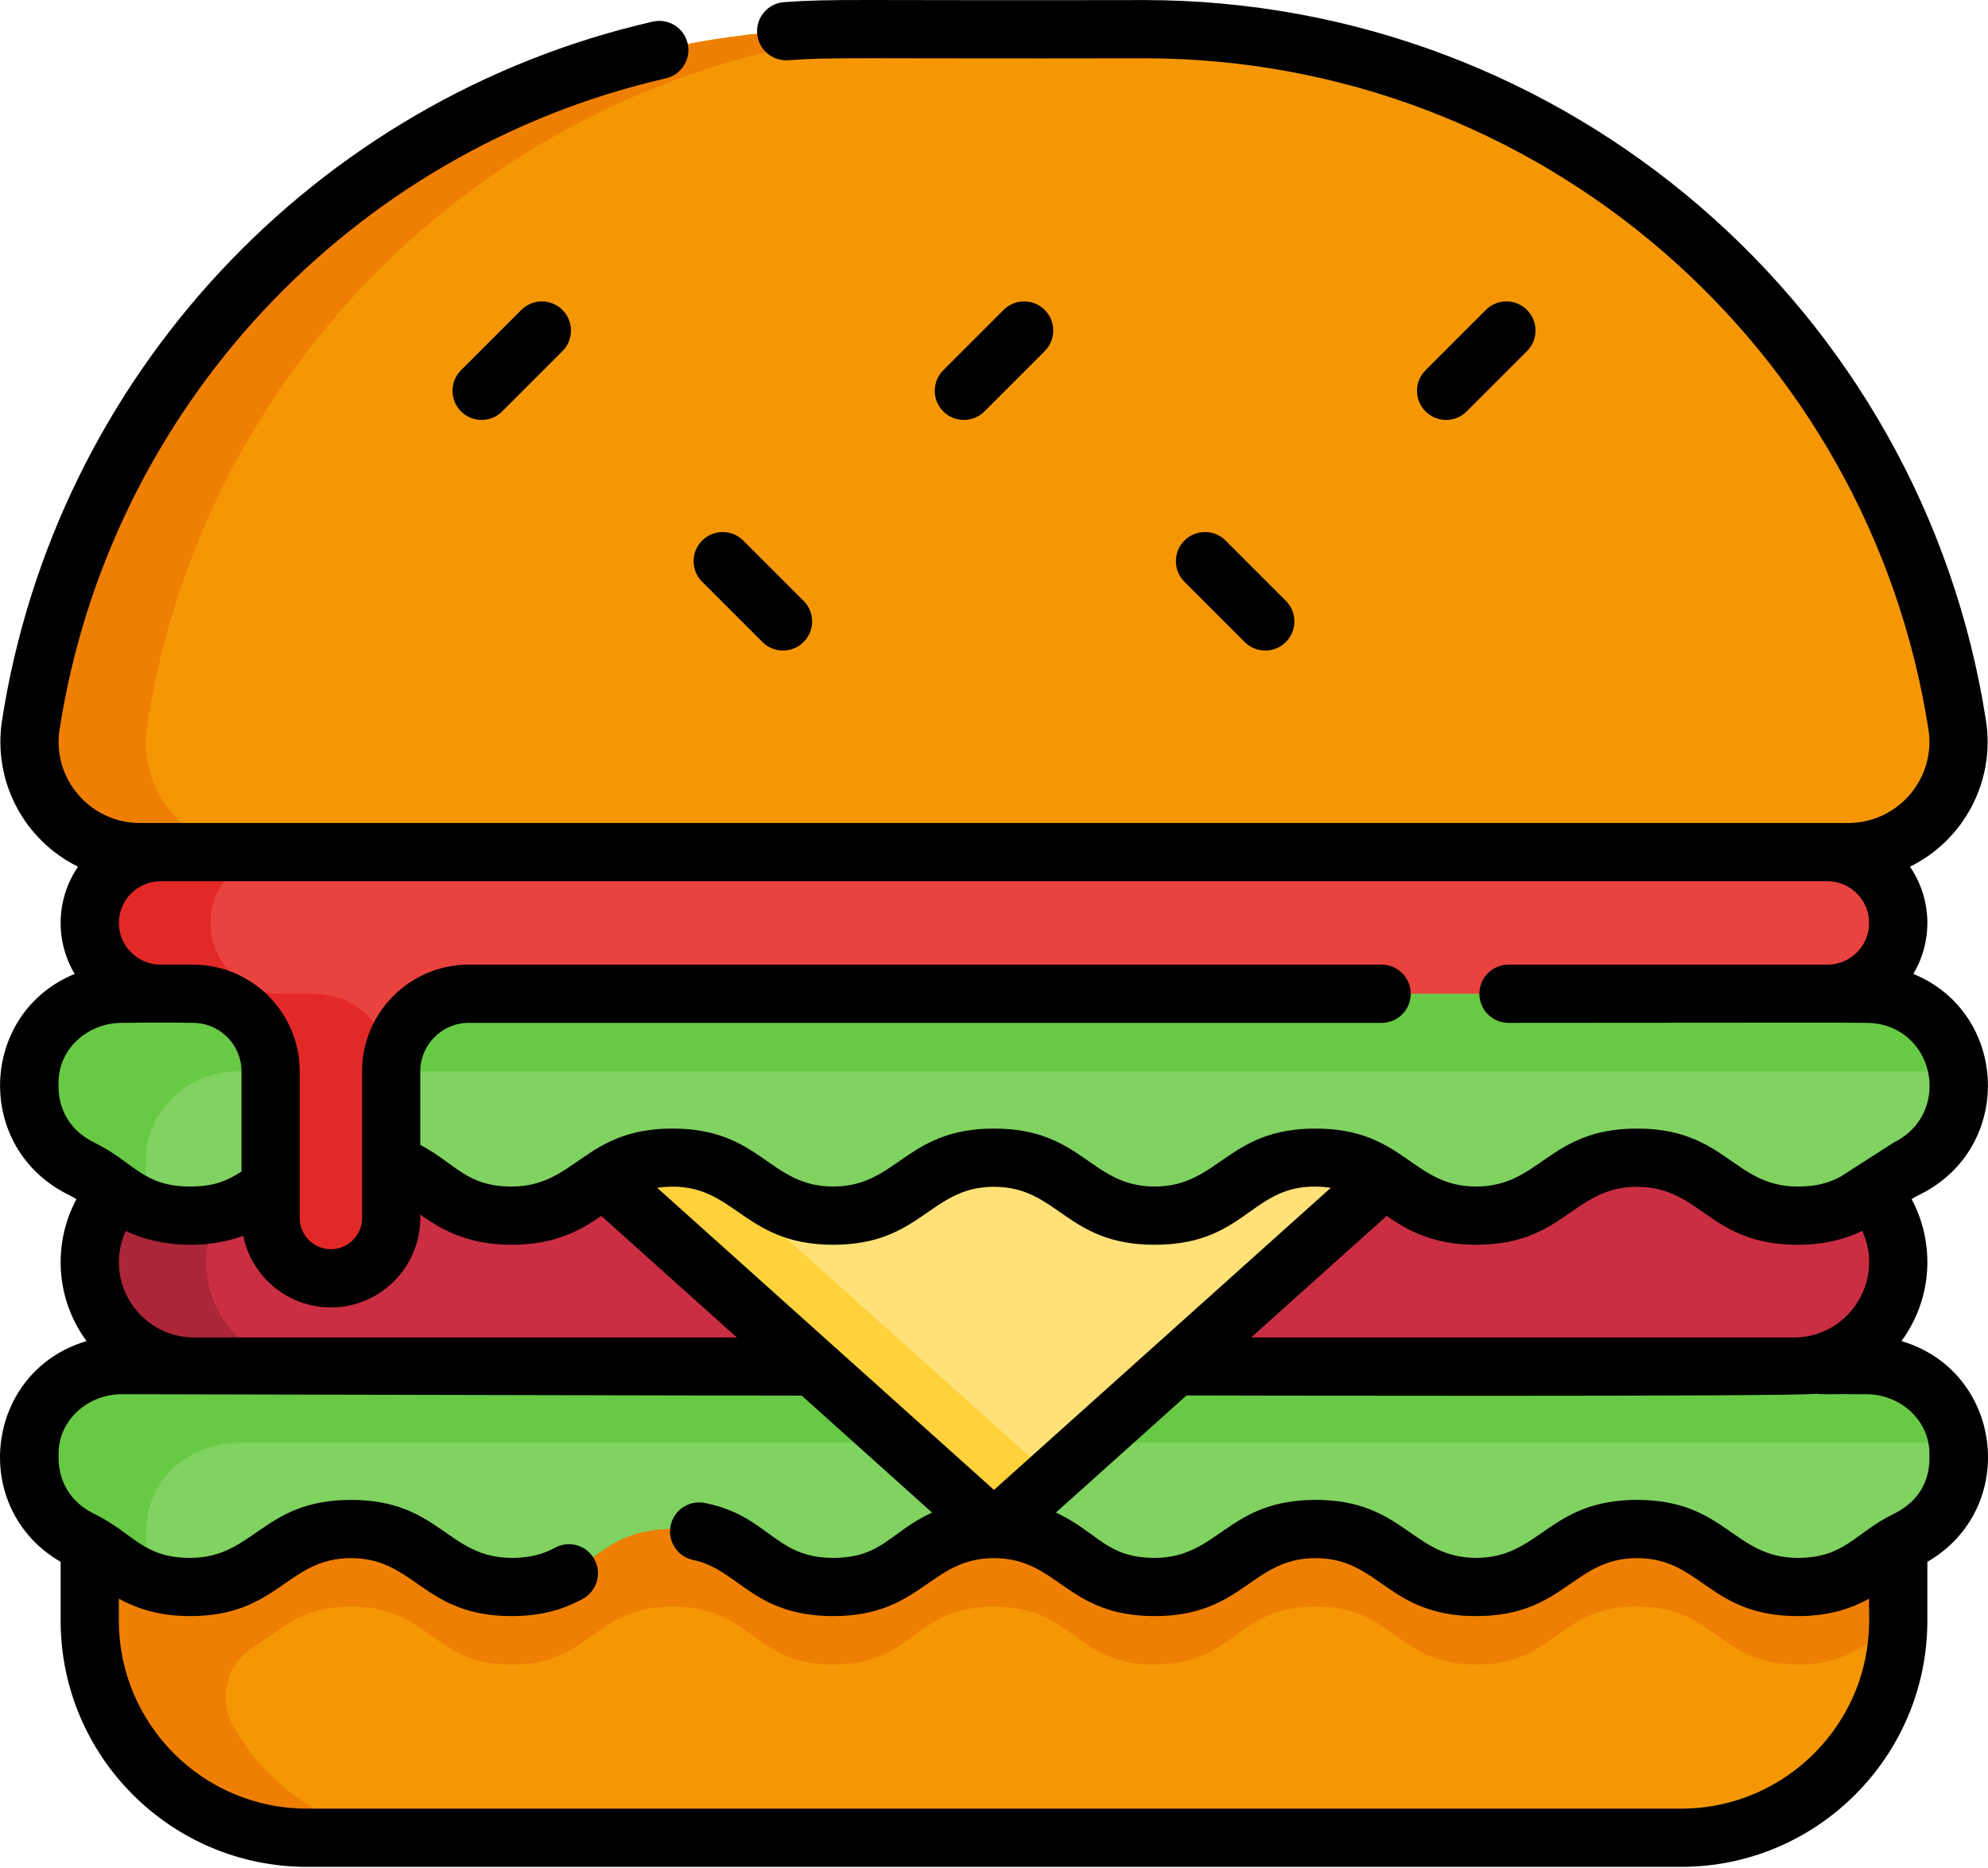 <svg width="512" height="481" viewBox="0 0 512 481" fill="none" xmlns="http://www.w3.org/2000/svg">
<path d="M432.981 473.284H79.018C48.144 473.284 23.114 448.256 23.114 417.381V400.577C23.114 385.854 35.049 373.919 49.772 373.919H462.227C476.95 373.919 488.885 385.854 488.885 400.577V417.381C488.885 448.256 463.857 473.284 432.981 473.284Z" fill="#F59705"/>
<path d="M461.984 351.949L255.91 366.794L50.015 351.949C35.158 351.949 23.114 339.906 23.114 325.049C23.114 310.192 35.158 298.148 50.015 298.148L255.465 286.31L461.984 298.148C476.841 298.148 488.885 310.192 488.885 325.049C488.885 339.906 476.841 351.949 461.984 351.949Z" fill="#CA2E43"/>
<path d="M80.004 351.949C65.148 351.949 53.104 339.906 53.104 325.049C53.104 310.192 65.148 298.148 80.004 298.148L270.499 287.171L255.465 286.31L50.015 298.148C35.158 298.148 23.114 310.192 23.114 325.049C23.114 339.906 35.158 351.949 50.015 351.949L255.91 366.794L270.911 365.714L80.004 351.949Z" fill="#AC2638"/>
<path d="M462.227 373.92H49.772C35.049 373.92 23.114 385.855 23.114 400.578V417.382C23.114 448.256 48.143 473.285 79.018 473.285H109.007C87.856 473.285 69.452 461.537 59.958 444.21C56.155 437.271 58.445 428.451 65.187 424.307C72.351 419.904 77.115 413.769 90.387 413.769C111.087 413.769 111.087 428.697 131.786 428.697C152.487 428.697 152.487 413.769 173.189 413.769C193.89 413.769 193.89 428.697 214.591 428.697C235.292 428.697 235.292 413.769 255.993 413.769C276.691 413.769 276.691 428.697 297.389 428.697C318.09 428.697 318.09 413.769 338.791 413.769C359.492 413.769 359.492 428.697 380.193 428.697C400.895 428.697 400.895 413.769 421.597 413.769C442.299 413.769 442.299 428.697 463.001 428.697C476.494 428.697 481.195 422.358 488.564 417.941C488.665 417.765 488.783 417.558 488.885 417.382V400.578C488.885 385.855 476.95 373.92 462.227 373.92Z" fill="#EF7F02"/>
<path d="M504.41 376.165C504.41 384.894 499.077 392.668 490.934 396.653C482.068 400.99 477.884 408.704 463.001 408.704C442.299 408.704 442.299 393.776 421.597 393.776C400.895 393.776 400.895 408.704 380.193 408.704C359.491 408.704 359.491 393.776 338.79 393.776C318.09 393.776 318.09 408.704 297.389 408.704C276.69 408.704 276.69 393.776 255.993 393.776C235.292 393.776 235.292 408.704 214.591 408.704C193.889 408.704 193.889 393.776 173.189 393.776C152.488 393.776 152.488 408.704 131.786 408.704C111.086 408.704 111.086 393.776 90.387 393.776C69.687 393.776 69.687 408.704 48.987 408.704C34.109 408.704 29.925 400.991 21.063 396.654C12.921 392.669 7.589 384.896 7.589 376.167V374.311C7.589 361.744 18.269 351.557 31.445 351.557H480.555C493.73 351.557 504.41 361.744 504.41 374.311V376.165Z" fill="#80D261"/>
<path d="M37.578 396.16V394.304C37.578 381.737 48.259 371.55 61.434 371.55H504.229C502.8 360.287 492.749 351.557 480.555 351.557H31.445C18.269 351.557 7.589 361.744 7.589 374.311V376.167C7.589 384.896 12.921 392.668 21.063 396.654C28.104 400.1 32.197 405.671 41.038 407.818C38.833 404.366 37.578 400.377 37.578 396.16Z" fill="#68CA44"/>
<path d="M156.352 275.91H356.583V303.556L256 393.775L156.352 304.395V275.91Z" fill="#FFE177"/>
<path d="M166.921 286.976L186.341 275.917L156.352 275.91V304.395L256 393.775L270.994 380.325L166.921 286.976Z" fill="#FFD23C"/>
<path d="M504.41 280.534C504.41 289.263 499.077 297.037 490.934 301.021C482.068 305.359 477.884 313.072 463.001 313.072C442.299 313.072 442.299 298.144 421.597 298.144C400.895 298.144 400.895 313.072 380.193 313.072C359.491 313.072 359.491 298.144 338.79 298.144C318.09 298.144 318.09 313.072 297.389 313.072C276.69 313.072 276.69 298.144 255.993 298.144C235.292 298.144 235.292 313.072 214.591 313.072C193.889 313.072 193.889 298.144 173.189 298.144C152.488 298.144 152.488 313.072 131.786 313.072C111.086 313.072 111.086 298.144 90.387 298.144C69.687 298.144 69.687 313.072 48.987 313.072C34.109 313.072 29.925 305.36 21.063 301.022C12.921 297.038 7.589 289.265 7.589 280.536V278.679C7.589 266.113 18.269 255.925 31.445 255.925H48.623L255.91 246.031L470.65 255.925H480.556C493.731 255.925 504.411 266.113 504.411 278.679L504.41 280.534Z" fill="#80D261"/>
<path d="M37.578 300.528V298.672C37.578 286.106 48.259 275.918 61.434 275.918H504.229C502.8 264.655 492.749 255.925 480.555 255.925H470.648L255.91 246.031L47.984 255.925H31.445C18.269 255.925 7.589 266.113 7.589 278.679V280.535C7.589 289.264 12.921 297.036 21.063 301.021C28.104 304.467 32.196 310.038 41.038 312.186C38.833 308.734 37.578 304.745 37.578 300.528Z" fill="#68CA44"/>
<path d="M470.65 219.455L259.294 207.508L41.35 219.455C31.28 219.455 23.116 227.619 23.116 237.69C23.116 247.76 31.28 255.924 41.35 255.924H49.699C60.741 255.924 69.692 264.875 69.692 275.917V313.685C69.692 322.26 76.644 329.211 85.218 329.211C93.793 329.211 100.743 322.26 100.743 313.685V275.917C100.743 264.875 109.694 255.924 120.736 255.924H470.65C480.721 255.924 488.885 247.76 488.885 237.69C488.885 227.619 480.721 219.455 470.65 219.455Z" fill="#EA433F"/>
<path d="M80.812 255.924H72.463C62.393 255.924 54.228 247.76 54.228 237.69C54.228 227.619 62.393 219.455 72.463 219.455L274.613 208.374L259.295 207.508L41.35 219.455C31.28 219.455 23.116 227.619 23.116 237.69C23.116 247.76 31.28 255.924 41.35 255.924H49.699C60.741 255.924 69.692 264.875 69.692 275.917V313.685C69.692 322.26 76.644 329.211 85.218 329.211C93.793 329.211 100.743 322.26 100.743 313.685V275.917C100.743 275.71 100.768 275.509 100.774 275.303C100.447 264.549 91.646 255.924 80.812 255.924Z" fill="#E32928"/>
<path d="M294.641 7.514H217.358C111.436 7.514 23.663 85.215 7.929 186.728C5.262 203.935 18.63 219.454 36.042 219.454H475.956C493.368 219.454 506.736 203.935 504.069 186.728C488.336 85.215 400.563 7.514 294.641 7.514Z" fill="#F59705"/>
<path d="M37.918 186.729C53.653 85.215 141.427 7.515 247.348 7.515H217.358C111.436 7.515 23.663 85.216 7.929 186.729C5.262 203.936 18.63 219.455 36.042 219.455H66.031C48.62 219.455 35.251 203.935 37.918 186.729Z" fill="#EF7F02"/>
<path d="M492.769 250.818C497.862 242.27 497.573 231.499 491.909 223.211C506.057 216.204 513.861 200.941 511.48 185.58C495.082 79.794 403.594 0.017 294.641 0.017C217.556 0.175 215.115 -0.364 201.952 0.55C197.822 0.837 194.705 4.417 194.992 8.548C195.278 12.678 198.846 15.79 202.99 15.509C215.324 14.653 217.333 15.161 294.641 15.012C396.522 15.012 481.45 89.74 496.662 187.877C498.622 200.526 488.777 211.957 475.957 211.957H36.043C23.188 211.957 13.383 200.495 15.339 187.877C28.132 105.347 90.36 38.779 171.472 20.18C175.508 19.254 178.03 15.233 177.104 11.197C176.179 7.16 172.156 4.643 168.12 5.565C80.905 25.562 14.233 97.105 0.52 185.58C-1.862 200.948 5.95 216.208 20.091 223.211C14.444 231.475 14.123 242.246 19.231 250.818C-5.359 260.891 -6.882 295.689 17.767 307.755C18.423 308.076 19.059 308.441 19.689 308.822C13.559 320.267 14.29 334.495 22.291 345.378C-3.871 353.1 -8.166 388.406 15.618 402.233V417.381C15.618 452.34 44.059 480.781 79.018 480.781H432.982C467.941 480.781 496.382 452.34 496.382 417.381V402.231C520.154 388.412 515.884 353.104 489.709 345.378C497.776 334.405 498.386 320.099 492.325 308.809C492.95 308.432 493.58 308.072 494.23 307.754C518.873 295.698 517.37 260.896 492.769 250.818ZM470.65 226.952C476.571 226.952 481.387 231.77 481.387 237.69C481.387 243.611 476.571 248.428 470.65 248.428H388.507C384.366 248.428 381.01 251.784 381.01 255.925C381.01 260.066 384.366 263.422 388.507 263.422C474.626 263.34 476.094 263.361 480.556 263.422C498.126 263.422 503.269 286.639 487.639 294.287L474.181 302.942C471.245 304.566 468 305.575 463.002 305.575C446.419 305.575 444.434 290.647 421.598 290.647C398.876 290.647 396.691 305.575 380.194 305.575C363.607 305.575 361.636 290.647 338.791 290.647C316.071 290.647 313.885 305.575 297.389 305.575C280.804 305.575 278.835 290.647 255.991 290.647C233.27 290.647 231.084 305.575 214.59 305.575C198.003 305.575 196.033 290.647 173.188 290.647C150.467 290.647 148.279 305.575 131.785 305.575C120.128 305.575 117.481 299.758 108.239 294.846V275.918C108.239 269.027 113.844 263.422 120.735 263.422H355.83C359.971 263.422 363.328 260.066 363.328 255.925C363.328 251.784 359.971 248.428 355.83 248.428H120.736C105.577 248.428 93.246 260.759 93.246 275.918V313.686C93.246 318.112 89.644 321.714 85.218 321.714C80.79 321.714 77.189 318.112 77.189 313.686V275.918C77.189 260.759 64.858 248.428 49.699 248.428H41.35C35.429 248.428 30.613 243.61 30.613 237.689C30.613 231.769 35.429 226.952 41.35 226.952H470.65ZM461.984 344.452H322.217L357.135 313.133C362.307 316.748 368.944 320.568 380.194 320.568C402.916 320.568 405.101 305.641 421.598 305.641C438.181 305.641 440.166 320.568 463.002 320.568C470.126 320.568 475.399 319.035 479.624 316.994C485.499 329.841 476.061 344.452 461.984 344.452ZM169.244 305.887C189.226 303.196 190.164 320.568 214.591 320.568C237.312 320.568 239.498 305.641 255.992 305.641C272.578 305.641 274.547 320.568 297.39 320.568C322.339 320.568 322.216 303.109 342.754 305.889L256 383.703L169.244 305.887ZM50.015 344.452C35.967 344.452 26.495 329.88 32.378 316.998C41.888 321.591 53.99 321.497 62.651 318.258C64.779 328.769 74.087 336.709 85.216 336.709C97.911 336.709 108.239 326.38 108.239 313.686V312.788C113.483 316.501 120.176 320.567 131.785 320.567C143.044 320.567 149.682 316.742 154.856 313.125L189.782 344.452H50.015ZM15.086 278.678C15.086 270.265 22.425 263.421 31.444 263.421C32.677 263.421 42.712 263.263 49.699 263.421C56.59 263.421 62.195 269.026 62.195 275.917V301.7C58.653 304.034 55.155 305.573 48.987 305.573C36.748 305.573 34.472 299.238 24.359 294.287C13.794 289.115 15.18 279.015 15.086 278.678ZM432.982 465.786H79.018C52.327 465.786 30.613 444.072 30.613 417.381V411.716C35.117 414.194 40.84 416.201 48.987 416.201C71.721 416.201 73.883 401.273 90.387 401.273C106.973 401.273 108.942 416.201 131.786 416.201C138.759 416.201 144.584 414.786 150.117 411.75C153.746 409.758 155.074 405.201 153.083 401.57C151.091 397.941 146.534 396.614 142.902 398.604C140.695 399.815 137.437 401.206 131.786 401.206C115.2 401.206 113.231 386.278 90.387 386.278C67.653 386.278 65.49 401.206 48.987 401.206C36.748 401.206 34.473 394.869 24.359 389.919C13.815 384.758 15.175 374.63 15.087 374.31C15.087 365.897 22.426 359.054 31.445 359.054C31.445 359.054 205.879 359.462 206.471 359.42L240.052 389.541C229.254 394.486 227.18 401.206 214.592 401.206C199.369 401.206 198.093 390.408 181.547 387.068C177.488 386.25 173.533 388.874 172.714 392.933C171.894 396.991 174.52 400.946 178.579 401.766C190.09 404.09 193.958 416.201 214.592 416.201C237.313 416.201 239.499 401.273 255.993 401.273C272.579 401.273 274.548 416.201 297.391 416.201C320.126 416.201 322.288 401.273 338.793 401.273C355.381 401.273 357.351 416.201 380.196 416.201C402.918 416.201 405.103 401.273 421.6 401.273C438.183 401.273 440.168 416.201 463.004 416.201C471.157 416.201 476.883 414.192 481.389 411.712C481.066 414.711 483.207 427.695 474.557 442.157C466.095 456.298 450.625 465.786 432.982 465.786ZM496.913 374.31C496.768 374.834 498.384 384.661 487.639 389.918C477.613 394.824 475.185 401.206 463.002 401.206C446.419 401.206 444.434 386.278 421.598 386.278C398.876 386.278 396.691 401.206 380.194 401.206C363.607 401.206 361.636 386.278 338.791 386.278C316.071 386.278 313.885 401.206 297.389 401.206C284.822 401.206 282.709 394.48 271.943 389.546L305.581 359.374C305.682 359.387 463.111 359.758 467.873 358.932C469.118 359.152 468.804 359.009 480.555 359.054C489.574 359.054 496.913 365.898 496.913 374.31Z" fill="black"/>
<path d="M134.256 79.821L118.731 95.347C115.803 98.275 115.803 103.022 118.731 105.949C121.659 108.877 126.406 108.877 129.333 105.949L144.858 90.423C147.786 87.495 147.786 82.748 144.858 79.821C141.93 76.893 137.183 76.893 134.256 79.821Z" fill="black"/>
<path d="M253.538 105.949L269.064 90.423C271.992 87.495 271.992 82.748 269.064 79.821C266.136 76.893 261.388 76.893 258.462 79.821L242.936 95.347C240.008 98.275 240.008 103.022 242.936 105.949C245.864 108.878 250.61 108.877 253.538 105.949Z" fill="black"/>
<path d="M377.744 105.949L393.269 90.423C396.197 87.495 396.197 82.748 393.269 79.821C390.341 76.893 385.594 76.893 382.667 79.821L367.141 95.347C364.213 98.275 364.213 103.022 367.141 105.949C370.069 108.878 374.816 108.877 377.744 105.949Z" fill="black"/>
<path d="M331.167 165.342C334.095 162.414 334.095 157.667 331.167 154.74L315.641 139.214C312.714 136.286 307.966 136.286 305.039 139.214C302.111 142.142 302.111 146.889 305.039 149.816L320.565 165.342C323.492 168.271 328.239 168.27 331.167 165.342Z" fill="black"/>
<path d="M196.358 165.342C199.286 168.27 204.034 168.27 206.961 165.342C209.889 162.414 209.889 157.667 206.961 154.74L191.435 139.214C188.507 136.286 183.76 136.286 180.833 139.214C177.905 142.142 177.905 146.889 180.833 149.816L196.358 165.342Z" fill="black"/>
</svg>
